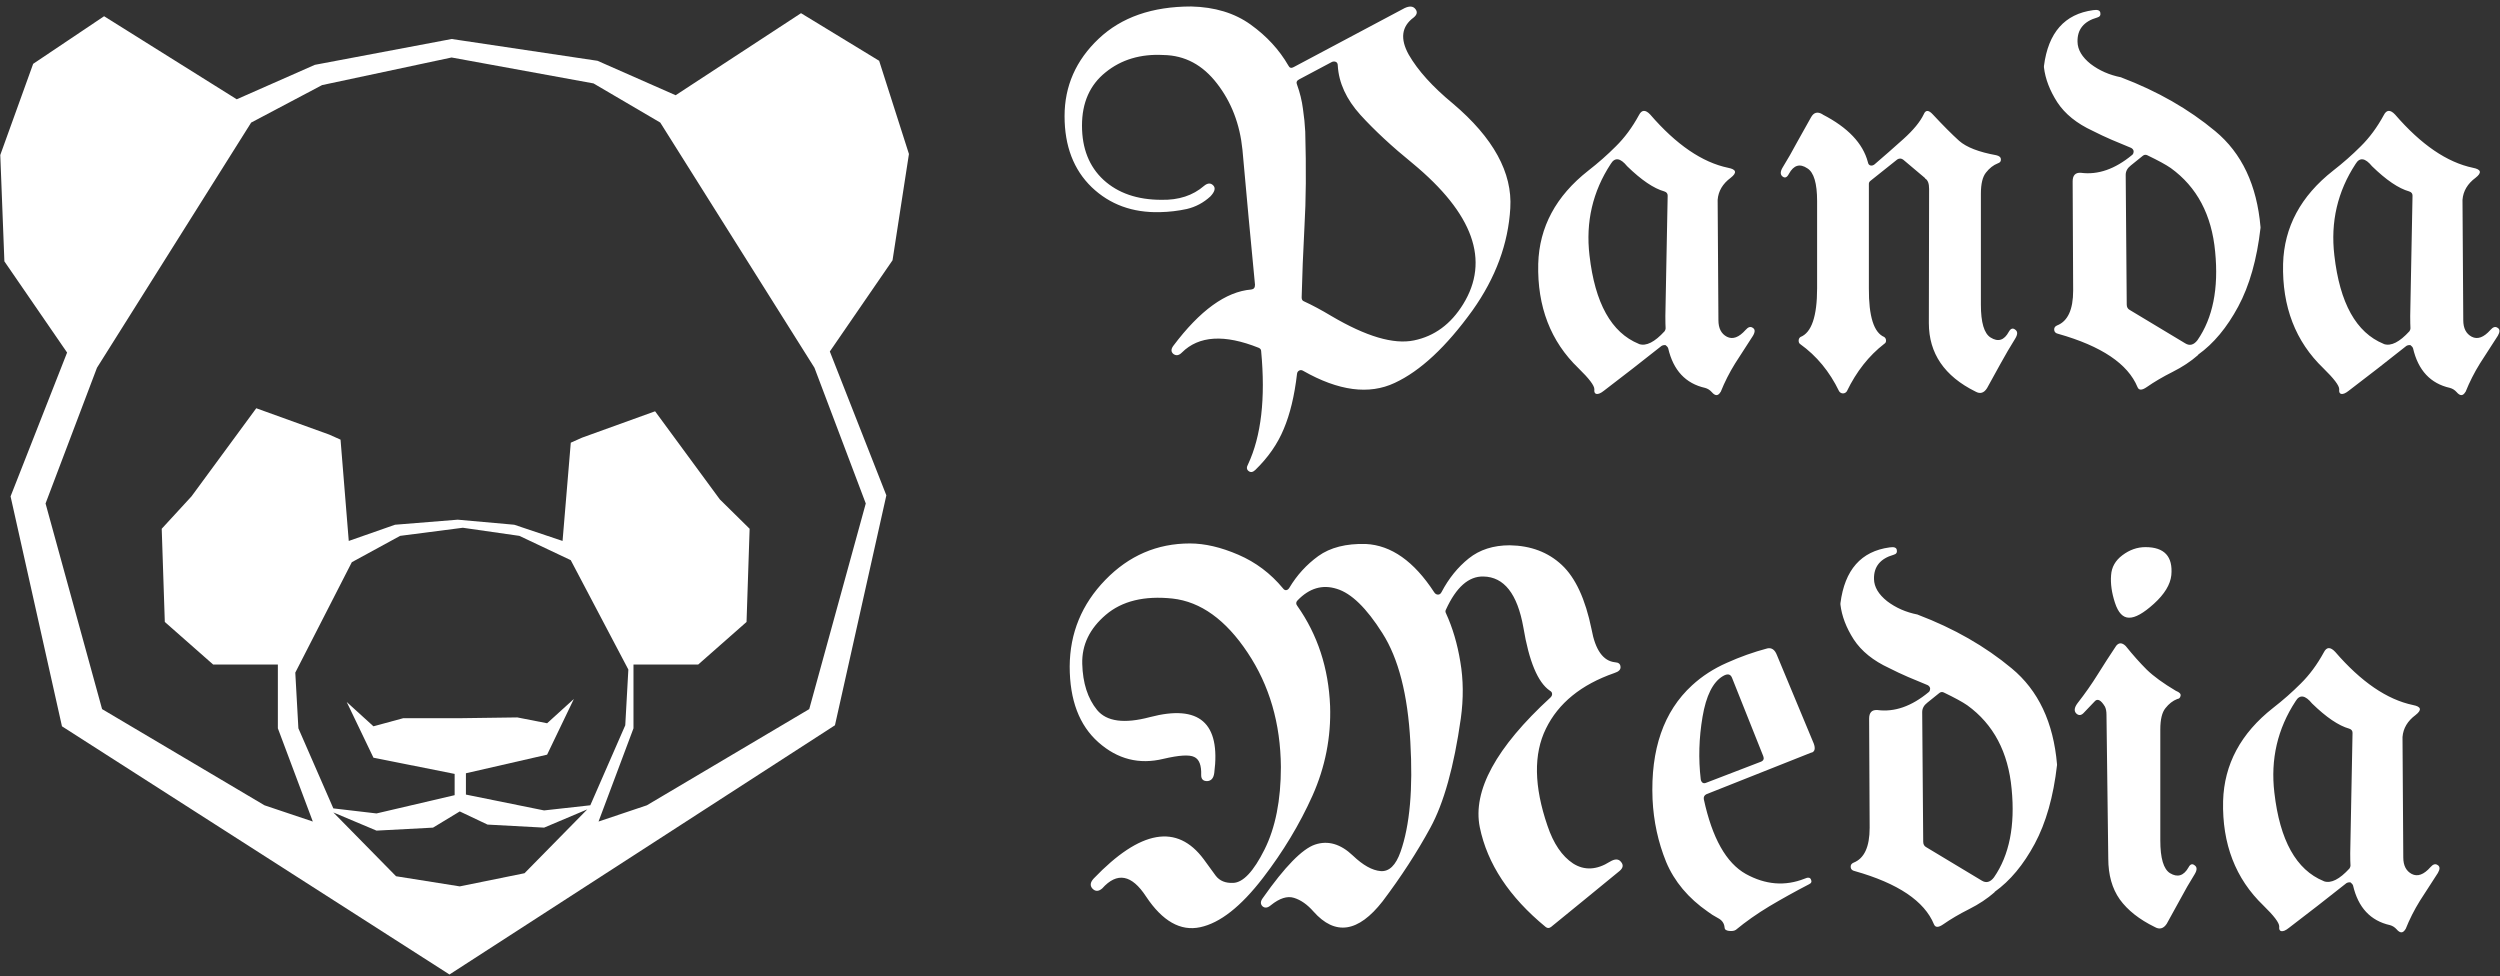 <svg xmlns="http://www.w3.org/2000/svg" width="1104" height="431" viewBox="0 0 1104 431" fill="none">
<rect x="0" y="0" width="1104" height="431" fill="#333333" stroke="none"/>
<g clip-path="url(#clip0_157_10)">
<path d="M401.389 68.001L388.232 26.845L353.731 5.822L298.362 42.056L263.861 26.845L203.022 17.752L199.504 17.222L199.391 17.234L139.028 28.633L104.539 43.845L45.966 7.167L14.644 28.189L0.123 68.445L1.938 115.412L29.629 155.692L4.667 219.203L27.363 320.736L198.49 430.338L368.716 320.28L391.412 218.746L366.45 155.223L394.141 114.943L401.389 68.001ZM231.626 385.616L203.034 391.427L174.893 386.949L147.202 358.771L166.268 366.802L191.229 365.482L203.034 358.327L215.29 364.137L240.277 365.482L259.342 357.426L231.626 385.616ZM240.264 357.883L205.751 350.888V341.474L241.604 333.258L253.421 308.658L241.604 319.391L228.447 316.813L203.034 317.158H178.073L164.916 320.736L153.111 310.003L164.916 334.603L200.769 341.758V351.147L166.268 359.215L147.202 356.982L131.767 321.624L130.402 297.024L155.364 248.269L176.696 236.635L204.386 233.057L229.348 236.635L252.044 247.368L277.482 295.68L276.117 320.28L260.682 355.613L240.264 357.883ZM382.323 222.336L357.362 313.136L285.644 355.625L264.312 362.793L279.747 321.624V293.447H308.339L329.671 274.657L331.035 233.501L317.879 220.535L289.286 181.624L257.064 193.258L252.057 195.491L248.426 238.88L227.095 231.725L202.133 229.492L174.442 231.725L154.012 238.88L150.382 194.146L145.387 191.913L113.165 180.279L84.572 219.19L71.415 233.501L72.78 274.657L94.112 293.447H122.704V321.624L138.139 362.793L116.807 355.625L45.077 313.136L20.115 222.336L42.823 162.403L110.911 54.134L142.232 37.578L199.417 25.389L262.096 36.837L291.577 54.134L359.665 162.403L382.323 222.336Z" fill="#ffffff"/>
</g>
<path d="M531.686 82.098C533.27 80.786 534.629 80.708 535.76 81.867C536.893 83.025 536.478 84.647 534.515 86.732C531.497 89.512 528.026 91.366 524.103 92.293C520.178 93.142 516.217 93.605 512.218 93.682C500.144 93.992 490.108 90.323 482.109 82.677C474.111 74.955 470.111 64.49 470.111 51.285C470.111 38.002 475.13 26.611 485.165 17.112C495.201 7.613 508.822 2.863 526.027 2.863C536.44 3.095 545.193 5.759 552.286 10.856C559.38 15.953 564.926 21.977 568.925 28.927C569.453 30.009 570.246 30.24 571.302 29.622L620.313 3.558C622.501 2.554 624.085 2.709 625.066 4.022C626.047 5.257 625.783 6.493 624.274 7.729C618.916 11.667 618.199 17.15 622.124 24.178C626.123 31.128 632.612 38.31 641.592 45.724C659.476 60.861 667.927 76.268 666.946 91.944C666.04 107.621 660.494 122.643 650.307 137.007C638.687 153.147 627.217 163.843 615.898 169.095C604.579 174.423 591.11 172.647 575.49 163.766C574.886 163.38 574.283 163.341 573.678 163.65C573.151 163.959 572.848 164.422 572.773 165.04C571.642 174.771 569.679 182.918 566.887 189.483C564.171 196.047 559.983 202.07 554.324 207.554C553.267 208.558 552.286 208.712 551.381 208.017C550.475 207.322 550.4 206.318 551.154 205.005C556.964 192.572 558.889 175.929 556.927 155.078C556.927 154.383 556.549 153.881 555.795 153.572C540.703 147.548 529.422 148.243 521.952 155.657C520.669 156.97 519.424 157.202 518.216 156.352C517.085 155.426 517.047 154.229 518.103 152.761C529.875 137.084 541.345 128.782 552.513 127.855C553.116 127.778 553.531 127.585 553.758 127.276C554.059 126.967 554.21 126.465 554.21 125.77C553.305 115.808 552.362 105.884 551.381 95.999C550.475 86.037 549.57 76.075 548.664 66.112C547.533 54.837 543.797 45.106 537.459 36.92C531.12 28.657 523.235 24.448 513.802 24.294C503.691 23.753 495.164 26.302 488.222 31.939C481.279 37.5 477.808 45.338 477.808 55.455C477.808 65.572 480.978 73.565 487.316 79.434C493.73 85.303 502.257 88.238 512.897 88.238C520.518 88.393 526.781 86.346 531.686 82.098ZM572.773 37.384C574.056 40.936 574.924 44.489 575.377 48.041C575.905 51.594 576.244 54.953 576.395 58.119C576.848 74.569 576.735 88.508 576.056 99.938C575.452 111.368 575.037 121.831 574.811 131.33C574.811 132.257 575.15 132.836 575.829 133.068C579.527 134.767 583.564 136.929 587.941 139.555C603.259 148.591 615.407 152.182 624.387 150.329C633.442 148.475 640.686 143.147 646.119 134.343C658.041 115.036 650.609 94.3 623.821 72.136C614.691 64.722 606.994 57.579 600.731 50.705C594.543 43.832 591.223 36.611 590.77 29.043C590.77 28.116 590.468 27.537 589.865 27.306C589.261 27.074 588.657 27.113 588.054 27.422L573.678 35.067C572.623 35.608 572.321 36.38 572.773 37.384ZM733.727 152.761C729.878 155.773 725.653 159.094 721.049 162.724C716.447 166.276 712.183 169.558 708.26 172.57C706.902 173.651 705.807 174.114 704.977 173.96C704.222 173.806 703.921 173.11 704.071 171.875C704.071 170.253 701.732 167.164 697.054 162.607C684.754 150.792 678.83 135.424 679.283 116.503C679.736 100.285 687.093 86.577 701.355 75.379C705.731 71.981 709.807 68.391 713.579 64.606C717.428 60.822 720.824 56.227 723.766 50.821C724.974 48.427 726.634 48.35 728.746 50.59C740.216 63.873 751.686 71.711 763.156 74.105C766.781 74.8 767.155 76.268 764.288 78.507C760.741 81.133 758.817 84.376 758.515 88.238V88.469L758.855 141.409C758.855 144.961 760.1 147.394 762.59 148.706C765.155 150.02 767.91 149.016 770.856 145.695C771.985 144.382 773.04 144.073 774.019 144.768C775.081 145.386 775.119 146.544 774.132 148.243C771.417 152.413 768.777 156.506 766.213 160.523C763.722 164.538 761.609 168.708 759.873 173.033L759.76 173.149C758.704 174.925 757.421 174.925 755.912 173.149C755.082 172.222 754.101 171.605 752.969 171.296C744.366 169.365 738.933 163.534 736.67 153.804C736.519 153.34 736.142 152.877 735.537 152.413C734.859 152.336 734.255 152.452 733.727 152.761ZM734.972 84.531C730.293 83.218 724.823 79.511 718.559 73.41C715.541 69.703 713.127 69.356 711.316 72.368C703.317 84.569 700.185 98.045 701.921 112.796C704.336 133.879 711.58 146.892 723.653 151.834C723.729 151.834 723.804 151.873 723.88 151.95C726.973 152.955 730.708 151.062 735.085 146.274C735.387 145.811 735.537 145.386 735.537 145C735.463 143.841 735.425 142.027 735.425 139.555L736.443 86.385C736.443 85.458 735.953 84.84 734.972 84.531ZM825.294 127.276C825.219 139.71 827.485 146.892 832.084 148.823C832.615 149.208 832.876 149.749 832.876 150.444C832.876 151.062 832.615 151.526 832.084 151.834C825.294 157.086 819.79 164.075 815.566 172.802C815.109 173.419 814.541 173.728 813.861 173.728C813.188 173.728 812.619 173.419 812.163 172.802C807.938 164.075 802.203 157.125 794.964 151.95C794.508 151.641 794.284 151.139 794.284 150.444C794.284 149.749 794.546 149.208 795.077 148.823C799.982 146.892 802.435 139.71 802.435 127.276V88.817C802.435 80.94 800.999 76.113 798.128 74.337C794.807 72.097 792.093 72.908 789.984 76.77C789.154 78.391 788.205 78.778 787.15 77.928C786.096 77.079 786.133 75.727 787.262 73.874C789.453 70.321 791.525 66.692 793.491 62.985C795.525 59.278 797.604 55.571 799.713 51.864C800.924 49.624 802.622 49.161 804.813 50.474L804.925 50.59C816.014 56.304 822.654 63.294 824.845 71.557C824.995 72.406 825.369 72.908 825.975 73.063C826.58 73.217 827.186 73.063 827.784 72.599C831.934 69.047 836.197 65.301 840.579 61.363C844.953 57.424 847.937 53.795 849.522 50.474C850.352 48.466 851.705 48.505 853.59 50.59C858.121 55.455 861.972 59.316 865.135 62.174C868.381 65.031 873.854 67.155 881.549 68.545C882.91 68.854 883.59 69.472 883.59 70.398C883.665 71.248 883.209 71.827 882.229 72.136C880.27 72.908 878.535 74.26 877.025 76.19C875.514 78.044 874.759 81.171 874.759 85.573V134.574C874.759 142.452 876.195 147.278 879.059 149.054C882.379 151.139 885.056 150.29 887.097 146.505C887.927 145.038 888.87 144.729 889.924 145.579C891.061 146.352 891.061 147.664 889.924 149.518C887.666 153.147 885.512 156.815 883.478 160.523C881.512 164.152 879.515 167.782 877.474 171.411C876.12 173.574 874.423 174.076 872.381 172.917C858.652 166.121 851.78 156.043 851.78 142.683L851.892 83.372C851.892 81.056 851.331 79.55 850.195 78.855H850.083V78.623L840.466 70.514C839.636 69.896 838.769 69.858 837.857 70.398L826.087 79.782C825.563 80.167 825.294 80.631 825.294 81.171V127.276ZM926.146 7.729C920.186 9.428 917.278 13.019 917.435 18.502C917.509 21.977 919.431 25.221 923.207 28.232C927.051 31.167 931.545 33.136 936.675 34.14C936.749 34.14 936.824 34.179 936.899 34.256C952.744 40.28 966.518 48.157 978.213 57.888C989.983 67.618 996.661 81.751 998.246 100.285V100.633C996.661 114.534 993.378 126.118 988.398 135.385C983.418 144.653 977.533 151.719 970.743 156.584L970.631 156.815C967.461 159.596 963.722 162.067 959.422 164.23C955.122 166.392 951.309 168.632 947.989 170.948C945.88 172.415 944.519 172.415 943.921 170.948C939.688 160.677 928.03 152.838 908.94 147.432C907.811 147.201 907.205 146.622 907.13 145.695C907.056 144.768 907.474 144.112 908.379 143.726C913.127 141.872 915.505 136.736 915.505 128.319L915.281 80.129C915.281 77.426 916.485 76.152 918.9 76.306C926.445 77.31 933.998 74.684 941.543 68.429C941.991 68.12 942.216 67.541 942.216 66.692C942.066 66.074 941.692 65.61 941.087 65.301C938.223 64.066 935.351 62.869 932.487 61.71C929.616 60.475 926.827 59.162 924.112 57.772C917.091 54.528 911.886 50.319 908.491 45.145C905.171 39.971 903.204 34.835 902.606 29.738V29.159C904.491 14.409 911.737 6.184 924.336 4.485C926.296 4.176 927.357 4.562 927.507 5.643C927.731 6.725 927.275 7.42 926.146 7.729ZM948.22 68.545C947.54 68.236 946.897 68.313 946.291 68.777L940.974 73.063C939.464 74.221 938.709 75.611 938.709 77.233L939.165 134.458C939.165 135.617 939.613 136.427 940.518 136.891L964.97 151.603C966.93 152.838 968.747 152.375 970.407 150.212C977.196 140.404 979.799 127.392 978.213 111.174C976.703 94.879 970.175 82.562 958.629 74.221C956.521 72.754 953.051 70.862 948.22 68.545ZM1062.65 152.761C1058.8 155.773 1054.58 159.094 1049.98 162.724C1045.37 166.276 1041.11 169.558 1037.18 172.57C1035.83 173.651 1034.73 174.114 1033.9 173.96C1033.14 173.806 1032.85 173.11 1033 171.875C1033 170.253 1030.65 167.164 1025.98 162.607C1013.68 150.792 1007.76 135.424 1008.21 116.503C1008.66 100.285 1016.02 86.577 1030.28 75.379C1034.66 71.981 1038.73 68.391 1042.51 64.606C1046.35 60.822 1049.75 56.227 1052.69 50.821C1053.9 48.427 1055.56 48.35 1057.67 50.59C1069.14 63.873 1080.61 71.711 1092.08 74.105C1095.7 74.8 1096.08 76.268 1093.21 78.507C1089.67 81.133 1087.74 84.376 1087.44 88.238V88.469L1087.78 141.409C1087.78 144.961 1089.03 147.394 1091.52 148.706C1094.08 150.02 1096.83 149.016 1099.78 145.695C1100.91 144.382 1101.96 144.073 1102.95 144.768C1104 145.386 1104.04 146.544 1103.06 148.243C1100.34 152.413 1097.7 156.506 1095.14 160.523C1092.65 164.538 1090.54 168.708 1088.8 173.033L1088.68 173.149C1087.63 174.925 1086.35 174.925 1084.84 173.149C1084.01 172.222 1083.03 171.605 1081.89 171.296C1073.29 169.365 1067.86 163.534 1065.6 153.804C1065.44 153.34 1065.07 152.877 1064.46 152.413C1063.78 152.336 1063.18 152.452 1062.65 152.761ZM1063.89 84.531C1059.22 83.218 1053.75 79.511 1047.49 73.41C1044.47 69.703 1042.05 69.356 1040.24 72.368C1032.24 84.569 1029.11 98.045 1030.85 112.796C1033.26 133.879 1040.5 146.892 1052.58 151.834C1052.65 151.834 1052.73 151.873 1052.8 151.95C1055.9 152.955 1059.63 151.062 1064.01 146.274C1064.31 145.811 1064.46 145.386 1064.46 145C1064.39 143.841 1064.35 142.027 1064.35 139.555L1065.37 86.385C1065.37 85.458 1064.88 84.84 1063.89 84.531ZM530.441 342.276C530.592 337.952 529.573 335.287 527.385 334.284C525.272 333.202 520.744 333.472 513.802 335.094C503.087 337.72 493.504 335.287 485.053 327.796C476.601 320.306 472.376 309.146 472.376 294.318C472.451 279.568 477.695 266.825 488.109 256.091C498.522 245.356 510.973 239.989 525.461 239.989C532.025 239.989 539.156 241.649 546.853 244.971C554.55 248.291 561.115 253.234 566.548 259.798C567.001 260.416 567.491 260.686 568.019 260.609C568.547 260.531 569 260.184 569.377 259.566C572.698 254.006 576.961 249.334 582.168 245.549C587.45 241.766 594.43 239.989 603.108 240.22C614.351 240.761 624.425 247.867 633.329 261.535C633.781 262.23 634.347 262.578 635.026 262.578C635.706 262.578 636.234 262.192 636.612 261.42C639.781 255.396 643.78 250.453 648.609 246.592C653.439 242.731 659.476 240.8 666.719 240.8C676.001 240.954 683.66 243.85 689.697 249.488C695.734 255.125 700.11 264.586 702.826 277.869C704.486 287.059 707.957 291.925 713.24 292.465C714.749 292.542 715.541 293.199 715.617 294.434C715.768 295.67 714.862 296.597 712.9 297.214C698.261 302.311 688.187 310.498 682.679 321.773C677.17 332.97 677.397 347.258 683.358 364.634C685.999 372.511 689.772 378.071 694.677 381.315C699.657 384.481 705.09 384.211 710.976 380.504C713.164 379.191 714.787 379.229 715.843 380.619C716.975 381.933 716.786 383.245 715.277 384.558C710.146 388.728 705.052 392.898 699.997 397.069C695.016 401.162 689.998 405.255 684.943 409.348C684.112 409.966 683.321 409.966 682.566 409.348C666.493 396.143 656.796 381.47 653.476 365.329C650.232 349.189 660.645 330.075 684.717 307.987C685.245 307.447 685.471 306.906 685.396 306.366C685.396 305.825 685.056 305.362 684.376 304.976C679.095 301.346 675.209 292.04 672.719 277.058C670.078 262.23 664.192 254.74 655.061 254.585C648.572 254.43 643.063 259.296 638.536 269.181C638.234 269.722 638.234 270.262 638.536 270.802C641.478 277.213 643.591 284.356 644.874 292.233C646.233 300.11 646.308 308.451 645.1 317.255C642.082 338.569 637.592 354.671 631.631 365.561C625.745 376.372 618.728 387.184 610.578 397.996C599.788 411.82 589.601 413.325 580.017 402.514C577.301 399.424 574.433 397.417 571.415 396.49C568.472 395.563 565.076 396.645 561.228 399.733C559.795 400.969 558.55 401.123 557.493 400.197C556.512 399.193 556.587 397.957 557.72 396.49C567.378 382.744 575.037 374.905 580.696 372.974C586.431 371.043 592.015 372.666 597.448 377.84C601.9 382.087 605.975 384.365 609.672 384.674C613.446 384.983 616.388 382.125 618.501 376.102C622.576 364.517 624.01 348.338 622.803 327.564C621.671 306.713 617.558 290.728 610.465 279.606C603.447 268.486 596.732 261.96 590.317 260.029C583.979 258.022 578.206 259.721 573 265.126C572.245 265.899 572.208 266.71 572.887 267.559C581.866 280.301 586.696 295.052 587.375 311.81C587.827 325.557 585.224 338.762 579.564 351.428C573.905 364.016 566.623 376.102 557.72 387.686C547.985 400.351 538.741 407.61 529.988 409.464C521.311 411.318 513.35 406.799 506.105 395.911C499.767 386.18 493.315 384.983 486.75 392.32C485.165 393.71 483.732 393.748 482.449 392.435C481.242 391.122 481.43 389.617 483.015 387.918C503.615 366.448 519.802 363.63 531.573 379.461C533.46 382.087 535.233 384.52 536.893 386.759C538.628 388.998 541.194 390.042 544.589 389.887C548.966 389.732 553.569 384.828 558.399 375.175C563.228 365.522 565.642 353.359 565.642 338.686C565.491 319.456 560.587 302.62 550.928 288.178C541.269 273.66 530.214 265.706 517.764 264.316C505.313 263.003 495.503 265.397 488.335 271.498C481.166 277.599 477.695 284.82 477.922 293.16C478.148 301.655 480.336 308.451 484.487 313.548C488.712 318.645 496.485 319.687 507.804 316.676C529.611 310.961 539.081 319.185 536.214 341.35C535.912 343.666 534.855 344.863 533.045 344.94C531.309 344.94 530.441 344.053 530.441 342.276ZM761.571 409.58C761.42 407.726 760.439 406.336 758.628 405.41C756.892 404.483 755.422 403.556 754.214 402.629C745.536 396.606 739.386 389.269 735.764 380.619C732.217 371.893 730.218 362.665 729.765 352.934C728.86 330.924 734.67 314.166 747.196 302.659C751.648 298.566 756.779 295.245 762.59 292.697C768.404 290.071 774.363 287.947 780.473 286.326C782.357 285.939 783.755 286.904 784.66 289.222L800.962 328.376C801.717 330.46 801.448 331.774 800.169 332.314H799.945L753.535 350.733C752.629 351.196 752.252 351.93 752.403 352.934C756.1 370.078 762.288 381.083 770.968 385.948C779.643 390.737 788.287 391.431 796.886 388.033C798.397 387.339 799.339 387.454 799.713 388.381C800.169 389.308 799.907 390.003 798.92 390.466C792.811 393.632 786.963 396.876 781.377 400.197C775.874 403.518 770.931 406.993 766.549 410.623C765.869 411.086 764.854 411.24 763.495 411.086C762.213 410.931 761.571 410.429 761.571 409.58ZM751.045 344.13C751.12 344.748 751.384 345.25 751.837 345.636C752.29 345.945 752.856 345.945 753.535 345.636L777.646 336.368C778.775 335.905 779.112 335.094 778.663 333.936L764.854 299.3C764.174 297.601 762.816 297.369 760.779 298.605C756.402 301.231 753.421 307.215 751.837 316.559C750.252 325.904 749.988 335.094 751.045 344.13ZM836.279 244.971C830.312 246.67 827.41 250.26 827.56 255.744C827.635 259.219 829.556 262.462 833.333 265.474C837.184 268.409 841.67 270.378 846.8 271.382C846.875 271.382 846.95 271.421 847.032 271.498C862.877 277.522 876.644 285.399 888.339 295.13C900.116 304.86 906.794 318.992 908.379 337.527V337.874C906.794 351.775 903.511 363.36 898.531 372.627C893.551 381.894 887.666 388.96 880.869 393.825L880.756 394.057C877.586 396.837 873.854 399.309 869.555 401.471C865.255 403.633 861.441 405.873 858.121 408.19C856.005 409.657 854.652 409.657 854.046 408.19C849.821 397.919 838.163 390.08 819.073 384.674C817.936 384.443 817.338 383.863 817.263 382.937C817.181 382.01 817.6 381.353 818.504 380.967C823.26 379.114 825.638 373.978 825.638 365.561L825.406 317.371C825.406 314.668 826.618 313.393 829.033 313.548C836.578 314.552 844.123 311.926 851.668 305.671C852.124 305.362 852.348 304.782 852.348 303.933C852.199 303.315 851.818 302.852 851.219 302.543C848.348 301.307 845.484 300.11 842.612 298.952C839.748 297.716 836.952 296.404 834.237 295.013C827.223 291.77 822.011 287.561 818.616 282.387C815.296 277.213 813.337 272.077 812.732 266.98V266.4C814.616 251.65 821.862 243.425 834.462 241.727C836.428 241.418 837.483 241.804 837.632 242.885C837.857 243.967 837.408 244.661 836.279 244.971ZM858.346 305.786C857.665 305.478 857.029 305.555 856.424 306.018L851.1 310.305C849.597 311.463 848.841 312.853 848.841 314.475L849.29 371.7C849.29 372.858 849.746 373.669 850.651 374.133L875.096 388.845C877.062 390.08 878.872 389.617 880.532 387.454C887.322 377.646 889.924 364.634 888.339 348.416C886.836 332.121 880.308 319.804 868.762 311.463C866.646 309.996 863.176 308.104 858.346 305.786ZM931.014 379.114L930.221 315.633C930.221 314.166 929.997 312.969 929.541 312.042C927.731 309.03 926.184 308.297 924.905 309.841L920.373 314.59C919.169 315.981 917.995 316.135 916.866 315.054C915.812 313.973 915.999 312.467 917.435 310.536C920.755 306.288 923.731 302.041 926.37 297.794C929.018 293.546 931.732 289.337 934.521 285.167C935.733 283.7 937.123 283.738 938.709 285.283C941.879 289.222 944.975 292.697 947.989 295.708C951.01 298.643 955.309 301.771 960.895 305.091C962.48 305.709 963.161 306.443 962.936 307.292C962.779 308.142 962.293 308.606 961.463 308.682C959.497 309.455 957.762 310.807 956.251 312.737C954.748 314.59 953.993 317.718 953.993 322.12V371.12C953.993 378.998 955.421 383.824 958.293 385.601C961.613 387.609 964.327 386.759 966.444 383.052C967.199 381.585 968.104 381.276 969.158 382.125C970.287 382.898 970.287 384.211 969.158 386.064C966.892 389.694 964.784 393.362 962.817 397.069C960.858 400.698 958.861 404.328 956.82 407.958C955.384 410.121 953.612 410.584 951.503 409.348C944.713 406.027 939.576 401.973 936.106 397.185C932.712 392.396 931.014 386.373 931.014 379.114ZM947.428 241.611C955.803 241.611 959.616 245.743 958.861 254.006C958.405 258.176 955.84 262.385 951.159 266.632C946.56 270.802 942.896 272.85 940.182 272.772C937.467 272.772 935.389 270.571 933.96 266.169C932.525 261.767 931.956 257.713 932.255 254.006C932.487 250.453 934.147 247.519 937.236 245.202C940.406 242.808 943.801 241.611 947.428 241.611ZM1036.17 390.003C1032.31 393.015 1028.09 396.335 1023.49 399.965C1018.88 403.518 1014.62 406.799 1010.7 409.811C1009.34 410.893 1008.24 411.356 1007.41 411.201C1006.66 411.047 1006.36 410.352 1006.51 409.117C1006.51 407.495 1004.17 404.405 999.495 399.849C987.194 388.033 981.272 372.666 981.72 353.744C982.177 337.527 989.535 323.819 1003.79 312.621C1008.17 309.223 1012.24 305.632 1016.02 301.848C1019.86 298.064 1023.26 293.469 1026.21 288.063C1027.41 285.669 1029.07 285.592 1031.19 287.831C1042.66 301.114 1054.13 308.953 1065.6 311.347C1069.22 312.042 1069.59 313.509 1066.73 315.749C1063.18 318.375 1061.25 321.618 1060.95 325.48V325.711L1061.29 378.65C1061.29 382.203 1062.54 384.636 1065.03 385.948C1067.59 387.261 1070.35 386.257 1073.29 382.937C1074.42 381.623 1075.48 381.315 1076.46 382.01C1077.52 382.627 1077.56 383.786 1076.58 385.485C1073.85 389.655 1071.21 393.748 1068.65 397.764C1066.16 401.78 1064.05 405.95 1062.32 410.274L1062.2 410.391C1061.14 412.167 1059.86 412.167 1058.35 410.391C1057.52 409.464 1056.54 408.846 1055.41 408.537C1046.81 406.606 1041.37 400.776 1039.11 391.046C1038.95 390.582 1038.58 390.119 1037.98 389.655C1037.29 389.578 1036.7 389.694 1036.17 390.003ZM1037.41 321.773C1032.73 320.459 1027.26 316.753 1021 310.652C1017.98 306.945 1015.56 306.598 1013.76 309.609C1005.75 321.811 1002.62 335.287 1004.36 350.038C1006.77 371.12 1014.02 384.133 1026.09 389.076C1026.17 389.076 1026.24 389.115 1026.32 389.192C1029.41 390.196 1033.14 388.304 1037.53 383.516C1037.83 383.052 1037.98 382.627 1037.98 382.242C1037.9 381.083 1037.86 379.269 1037.86 376.797L1038.88 323.626C1038.88 322.699 1038.39 322.082 1037.41 321.773Z" fill="#ffffff"/>
<defs fill="#ffffff">
<clipPath id="clip0_157_10" fill="#ffffff">
<rect width="401.266" height="424.528" fill="#000000" transform="translate(0.123 5.822)"/>
</clipPath>
</defs>
</svg>